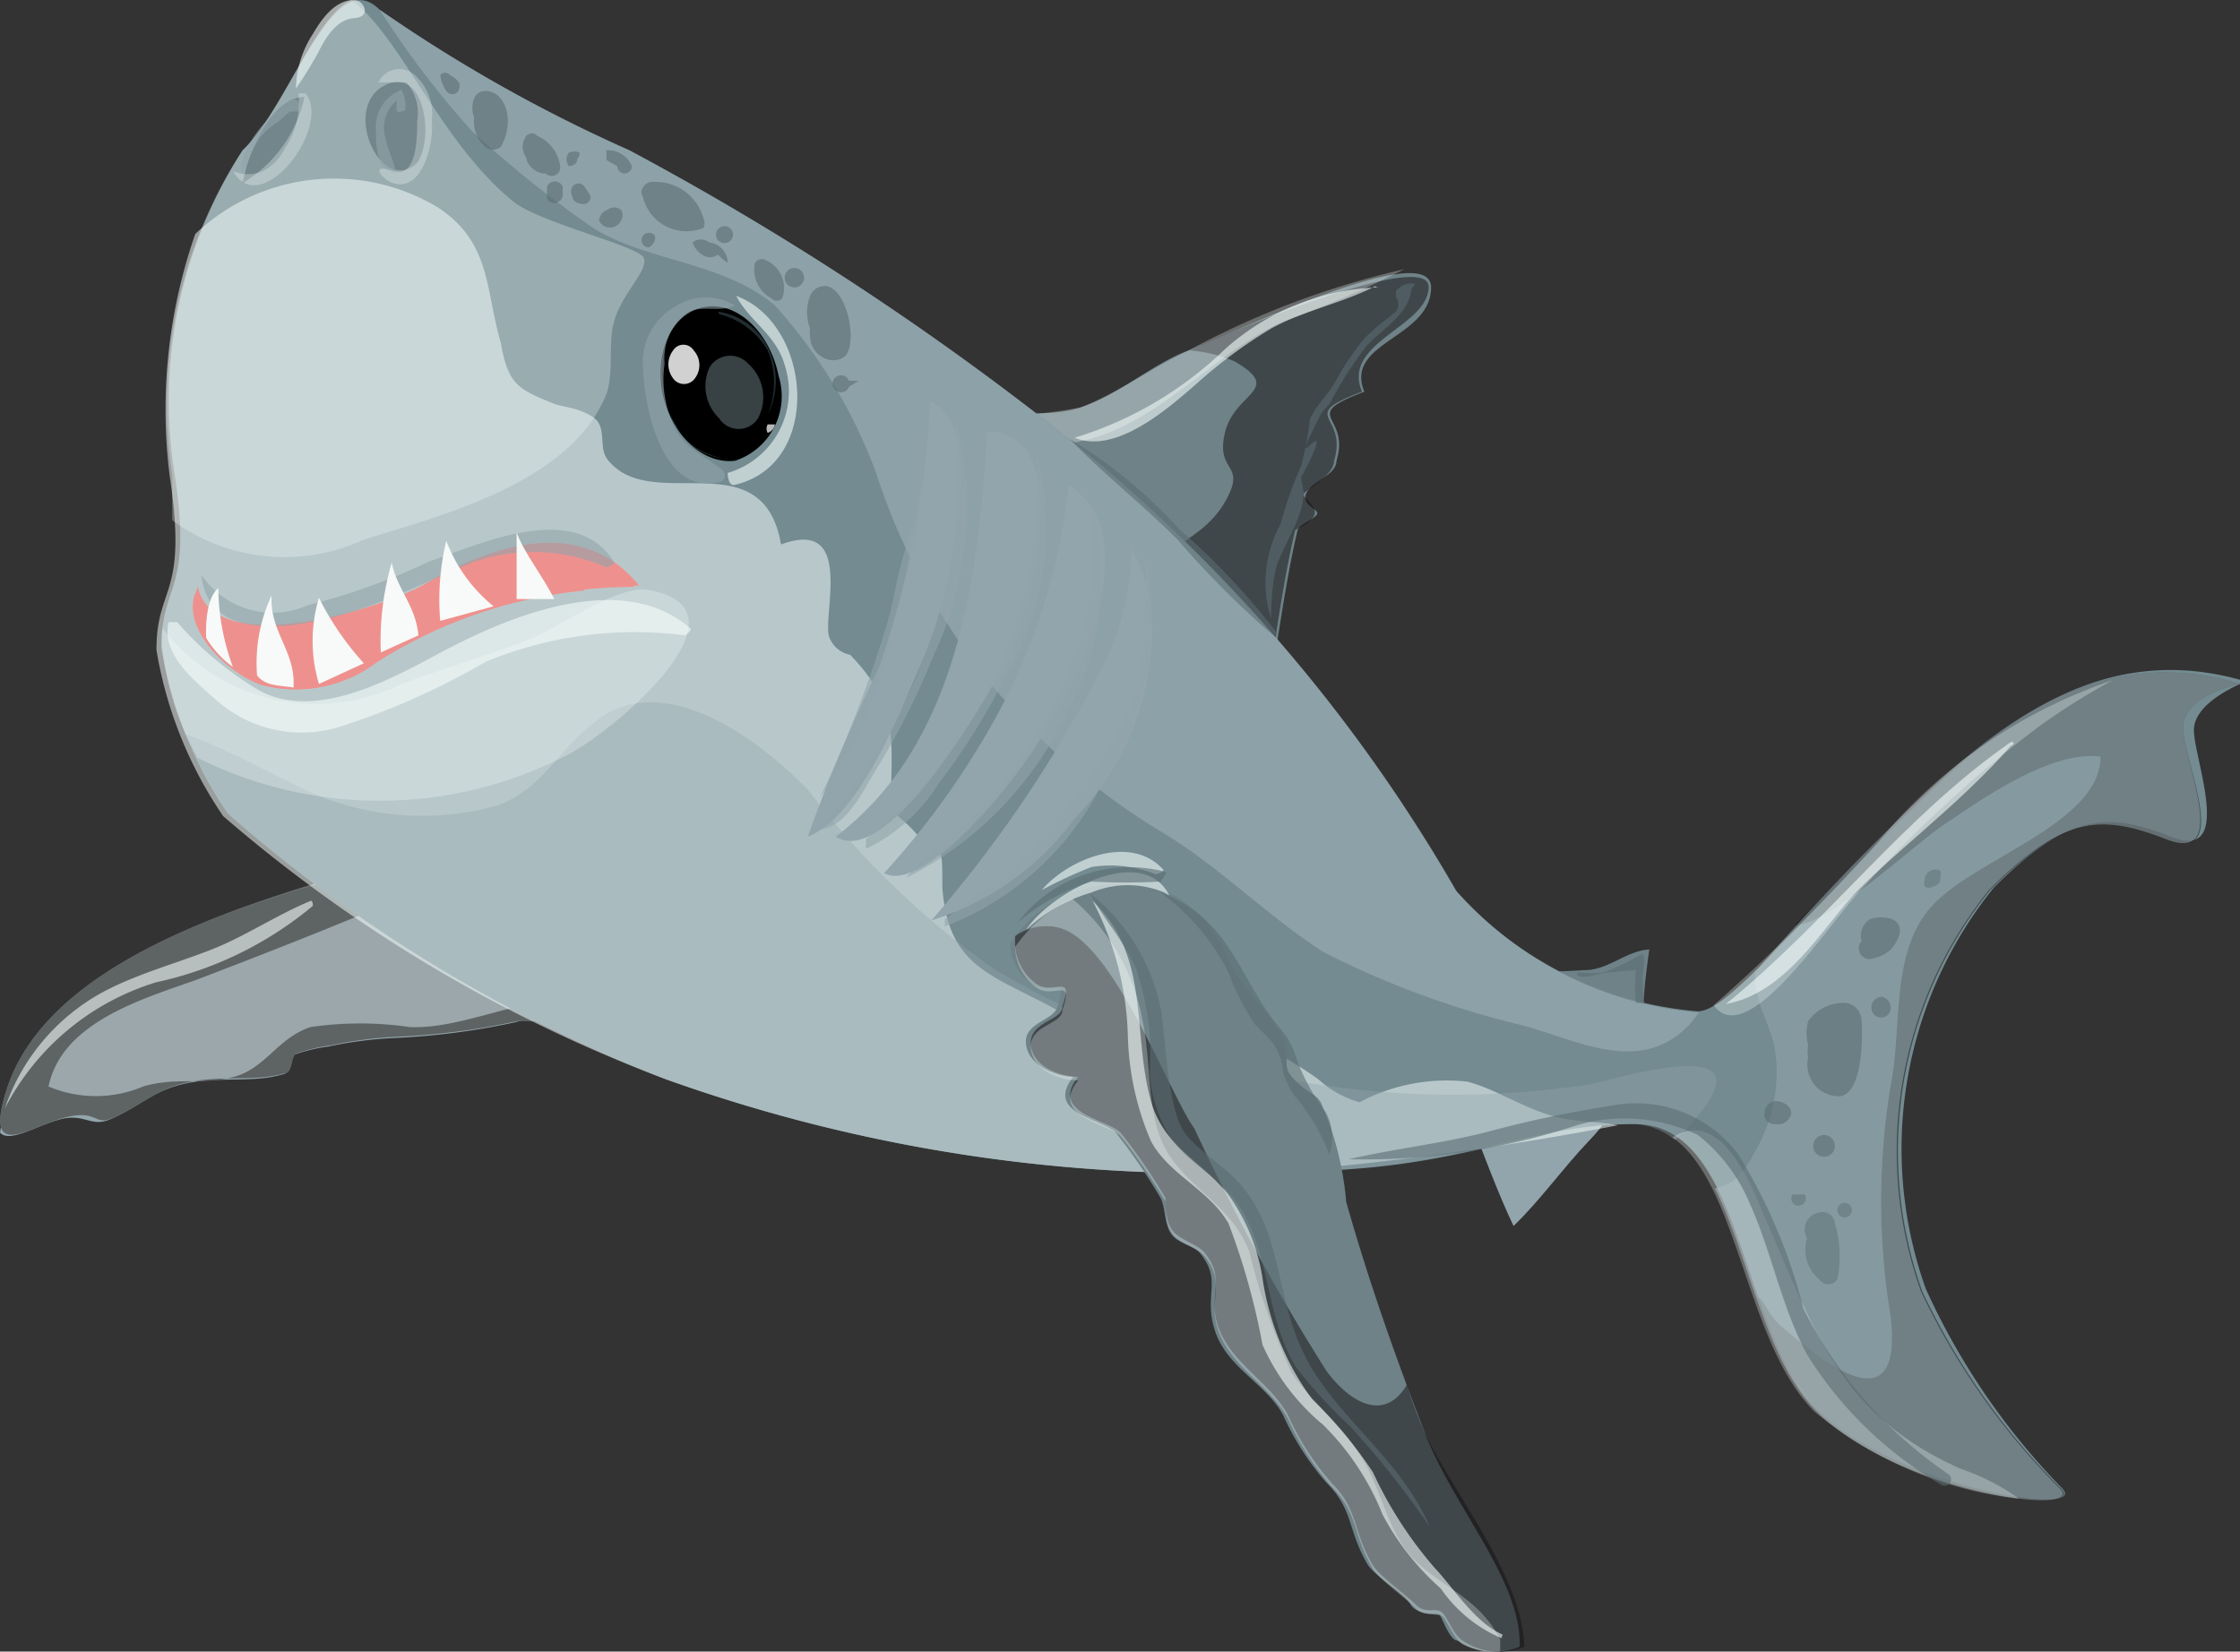 <svg xmlns="http://www.w3.org/2000/svg" viewBox="0 0 18.47 13.62"><rect x="0" y="0" width="18.47" height="13.62" fill="#333333" stroke="none"/><defs><style>.cls-1{isolation:isolate;}.cls-16,.cls-17,.cls-18,.cls-2{fill:#92a5ac;}.cls-3{fill:#a2a8aa;}.cls-3,.cls-6,.cls-9{opacity:0.53;}.cls-4{fill:#5e6364;}.cls-5{fill:#6e8287;}.cls-6{fill:#151316;}.cls-21,.cls-7,.cls-9{fill:#f6fefd;}.cls-7{opacity:0.29;}.cls-21,.cls-7{mix-blend-mode:screen;}.cls-8{fill:#738b91;}.cls-10{fill:#7f9499;opacity:0.44;}.cls-11,.cls-14{fill:#fff;}.cls-11{opacity:0.72;}.cls-12,.cls-13{fill:#41575f;}.cls-12{opacity:0.51;}.cls-13{opacity:0.7;}.cls-14{opacity:0.82;}.cls-15,.cls-20{fill:#ee918e;}.cls-16{opacity:0.37;}.cls-16,.cls-17,.cls-18,.cls-19,.cls-20,.cls-23{mix-blend-mode:multiply;}.cls-17{opacity:0.84;}.cls-18,.cls-19,.cls-21{opacity:0.59;}.cls-19,.cls-23{fill:#5a6d72;}.cls-22{fill:#f7faf8;}.cls-23{opacity:0.47;}</style></defs><g class="cls-1"><g id="Layer_2" data-name="Layer 2"><g id="icons_animals"><path class="cls-2" d="M3.19,7.11l-.59.17A3.39,3.39,0,0,1,1.41,8C1,8.2.38,8.37.14,8.88A1.57,1.57,0,0,0,0,9.34c.08.09.3-.06.5-.11s.25.07.41,0,.29-.17.42-.23c.36-.16.7-.05,1-.14.06,0,.05-.14.09-.16a1.37,1.37,0,0,1,.29-.07,3.33,3.33,0,0,1,.54-.07,5.93,5.93,0,0,0,1-.13c.16-.05.6-.06.66-.23C5.14,7.83,3.56,7.19,3.19,7.11Z"/><path class="cls-3" d="M3.19,7.11C2.22,7.4.4,7.86.05,9c-.18.58.18.3.47.22s.25.07.41,0,.29-.17.42-.23c.36-.16.7-.05,1-.14.06,0,.05-.14.09-.16a1.37,1.37,0,0,1,.29-.07,3.33,3.33,0,0,1,.54-.07,5.93,5.93,0,0,0,1-.13c.16-.05.6-.06.66-.23C5.14,7.83,3.56,7.19,3.19,7.11Z"/><path class="cls-4" d="M5,8.25v0l-.16,0c-.46-.07-1,.24-1.46.22a2.83,2.83,0,0,0-.82,0c-.27.09-.37.34-.63.41s-.48,0-.75.08a1,1,0,0,1-.78,0c.11-.53.77-.72,1.22-.88.68-.26,1.34-.52,2-.81l-.43-.14C2.22,7.4.4,7.86.05,9c-.18.58.18.3.47.22s.25.07.41,0,.29-.17.42-.23c.36-.16.7-.05,1-.14.06,0,.05-.14.09-.16a1.37,1.37,0,0,1,.29-.07,3.33,3.33,0,0,1,.54-.07,5.93,5.93,0,0,0,1-.13C4.48,8.43,4.92,8.42,5,8.25Z"/><path class="cls-2" d="M12.24,9.18H12.1c.12.3.25.66.38.93.21-.2.41-.48.62-.7C13.7,8.79,12.6,9.19,12.24,9.18Z"/><path class="cls-5" d="M12.41,8a4.85,4.85,0,0,0,.66,0c.19,0,.34-.16.53-.17a5.21,5.21,0,0,0-.06.7,1,1,0,0,1-.83-.4Z"/><path class="cls-5" d="M7.83,3.47c.33-.13.75,0,1.08-.11S9.5,3,9.8,2.89s2-.94,2-.52-.72.45-.55.86c-.55.21-.11.18-.23.57,0,.12-.21.17-.25.27s.11.13.09.17-.14.08-.16.13c-.07.29-.13.67-.18,1s-.15.43-.49.4-.55-.33-.78-.5A6.28,6.28,0,0,1,8.5,4.7,7.37,7.37,0,0,1,7.83,3.47Z"/><path class="cls-6" d="M9.81,2.89a1.18,1.18,0,0,1,.37.09c.41.24,0,.25-.08.59s.19.24,0,.57-.56.38-.67.63a.91.91,0,0,0,.26.8.67.67,0,0,0,.72.07.85.85,0,0,0,.09-.27c.05-.33.11-.71.18-1,0,0,.14-.06.16-.13s-.11-.14-.09-.17S11,3.92,11,3.8c.12-.39-.32-.36.23-.57-.17-.41.54-.53.55-.86S10.08,2.76,9.81,2.89Z"/><path class="cls-7" d="M9.8,2.89c-.3.14-.58.35-.89.47a4.3,4.3,0,0,1-1,.07.8.8,0,0,0,.44.22c1,.16,1.45-.63,2.23-1a8.45,8.45,0,0,0,1-.43A7,7,0,0,0,9.8,2.89Z"/><path class="cls-8" d="M1.88,6.71a3.42,3.42,0,0,1-.55-1.37c0-.54.26-.45.11-1.43A3.82,3.82,0,0,1,2,1.24C2.41.85,2.74-.31,3.13.08A12.5,12.5,0,0,0,5.19,1.24,24,24,0,0,1,9,3.77,13.25,13.25,0,0,1,12,7.34a3,3,0,0,0,2,1c.24,0,.77-.67,1.52-1.42s1.66-1.7,3-1.3c0,0-.43.16-.43.4s.34,1.09-.19.88-.85-.19-1.46.42a3.43,3.43,0,0,0-.56,3.31A5.77,5.77,0,0,0,17,12.27c.25.25-1.34,0-2-.63s-.61-2.37-1.52-2.37-1.4.39-2.87.39A13.25,13.25,0,0,1,5.49,8.9,12.06,12.06,0,0,1,1.88,6.71Z"/><path class="cls-9" d="M12.87,9.22c-.28-.06-.51-.23-.77-.3a1.53,1.53,0,0,0-.89.17.84.84,0,0,1-.34-.19,3.33,3.33,0,0,0-.39-.24,1.15,1.15,0,0,1-.59.2,1.06,1.06,0,0,1-.79-.17C9,8.62,9.07,8.46,9,8.4s-.21,0-.3-.08c-.54-.29-.88-.35-.93-1,0-.42,0-.2-.21-.44s-.22-.09-.21-.48,0-.65-.34-1a.23.23,0,0,1-.17-.14c-.07-.16.22-1-.4-.77-.15-.87-1.07-.24-1.43-.7-.08-.1,0-.27-.12-.35s-.24-.08-.32-.11c-.3-.12-.38-.16-.44-.5C4,2.38,4.05,2,3.61,1.71a1.66,1.66,0,0,0-2,.22,4.39,4.39,0,0,0-.21,2c.15,1-.11.89-.11,1.43a3.42,3.42,0,0,0,.55,1.37A12.06,12.06,0,0,0,5.49,8.9a13.25,13.25,0,0,0,5.08.76,26.2,26.2,0,0,0,2.77-.38C13.2,9.25,13,9.25,12.87,9.22Z"/><path d="M5.46,3.23c.07.35.33.6.6.57a.56.56,0,0,0,.36-.7c-.07-.35-.33-.61-.6-.57S5.4,2.88,5.46,3.23Z"/><path class="cls-10" d="M6.25,3.45a.19.19,0,0,1-.32,0,.37.37,0,0,1-.08-.42A.2.2,0,0,1,6.17,3,.37.37,0,0,1,6.25,3.45Z"/><path class="cls-11" d="M6.33,3.57a0,0,0,0,1,0,0,.07.07,0,0,1,0-.07,0,0,0,0,1,.06,0A.09.09,0,0,1,6.33,3.57Z"/><path class="cls-12" d="M5.92,2.57a.55.55,0,0,1,.41.29.62.62,0,0,1,0,.56s0,0,0,0a.7.7,0,0,0,0-.53.65.65,0,0,0-.4-.3Z"/><path class="cls-13" d="M5.49,2.84h0a.94.94,0,0,0,.06.64.55.55,0,0,0,.43.3H6a.48.48,0,0,1-.42-.26A.82.82,0,0,1,5.49,2.84Z"/><path class="cls-14" d="M5.73,3.12a.11.11,0,0,1-.18,0,.19.19,0,0,1,0-.23.1.1,0,0,1,.17,0A.18.18,0,0,1,5.73,3.12Z"/><path class="cls-15" d="M1.63,4.85c-.17.3.23.7.53.8a1.1,1.1,0,0,0,.94-.19,4,4,0,0,1,2.13-.62c-.45-.62-1.19-.32-1.75,0S1.74,5.43,1.63,4.85Z"/><path class="cls-16" d="M14,9.2c.56-.67-.58-.33-.88-.26A7.44,7.44,0,0,1,8.21,8,6.92,6.92,0,0,1,6.66,6.51c-.42-.43-1.2-1-1.75-.56-.3.22-.42.54-.8.69a2.29,2.29,0,0,1-1.72-.19c-.18-.08-.53-.28-.87-.4a5,5,0,0,0,.36.66A12.06,12.06,0,0,0,5.49,8.9a13.25,13.25,0,0,0,5.08.76c1.47,0,2-.39,2.87-.39a.57.57,0,0,1,.37.13A.9.9,0,0,0,14,9.2Z"/><path class="cls-5" d="M8.33,7.78A1.08,1.08,0,0,1,9.71,7.4a1.13,1.13,0,0,1,.43.54c.11.22.29.36.41.57s0,.26.11.38.18.12.23.2a2.54,2.54,0,0,1,.21.82c.18.64.41,1.29.65,1.91s.8,1.22.78,1.76a.54.54,0,0,1-.51-.05c-.07,0-.13-.2-.15-.21s-.19,0-.24-.09-.31-.24-.36-.34c-.16-.28-.11-.44-.33-.66a2.23,2.23,0,0,1-.36-.56c-.14-.26-.46-.39-.56-.69s.06-.41-.12-.64c-.05-.07-.18-.08-.24-.16s-.05-.22-.09-.3a4.63,4.63,0,0,0-.37-.54c-.11-.11-.59-.16-.35-.46-.14,0-.37-.09-.39-.27s.23-.19.26-.31c.1-.29-.08-.08-.22-.19A.42.42,0,0,1,8.33,7.78Z"/><path class="cls-6" d="M11.75,11.82a4,4,0,0,1-.15-.4c-.17.29-.44.18-.66-.11a17.35,17.35,0,0,1-1.09-2C9.63,9,9.18,7.76,8.73,7.65a.44.44,0,0,0-.36.07l0,.06a.42.42,0,0,0,.17.33c.14.11.32-.1.22.19,0,.12-.27.12-.26.31s.25.27.39.27c-.24.3.24.35.35.46a4.63,4.63,0,0,1,.37.54c0,.08,0,.23.09.3s.19.09.24.16c.18.23,0,.36.12.64s.42.43.56.69a2.23,2.23,0,0,0,.36.56c.22.22.17.38.33.66.05.1.26.24.36.34s.18,0,.24.09.08.16.15.21a.54.54,0,0,0,.51.05C12.55,13,12,12.34,11.75,11.82Z"/><path class="cls-6" d="M18.47,5.64c-1.32-.4-2.24.55-3,1.3l-.67.69c.28,0,1-.68,1.23-.83s.86-.62,1.29-.56c0,.54-1,.83-1.37,1.21s-.26,1-.36,1.5a5.84,5.84,0,0,0,0,1.91c.1.91-.55.38-.91.07-.12-.11-.13-.22-.19-.23a2.55,2.55,0,0,0,.5.94c.67.67,2.26.88,2,.63a5.77,5.77,0,0,1-1.14-1.62,3.43,3.43,0,0,1,.56-3.31c.61-.61.92-.63,1.46-.42S18,6.27,18,6,18.47,5.64,18.47,5.64Z"/><path class="cls-17" d="M13.93,8.45l.08-.1h0a3,3,0,0,1-2-1A13.25,13.25,0,0,0,9,3.77,24,24,0,0,0,5.19,1.24,12.5,12.5,0,0,1,3.13.08l0,0a7.62,7.62,0,0,0,.76,1,9.37,9.37,0,0,0,1,.8c.45.28,1.08.28,1.5.64a4.26,4.26,0,0,1,.83,1.37A5.4,5.4,0,0,0,9.56,6.85c.49.29.87.69,1.35,1a7.35,7.35,0,0,0,1.62.6C13,8.57,13.52,8.88,13.93,8.45Z"/><path class="cls-18" d="M18.47,5.64c-1.32-.4-2.24.55-3,1.3-.42.42-.77.81-1,1.08,0,.28.14.43.17.67a1.29,1.29,0,0,1-.16.79c-.13.25-.2.28-.34.32.28.55.41,1.41.84,1.84.67.67,2.26.88,2,.63a5.77,5.77,0,0,1-1.14-1.62,3.43,3.43,0,0,1,.56-3.31c.61-.61.92-.63,1.46-.42S18,6.27,18,6,18.47,5.64,18.47,5.64Z"/><path class="cls-7" d="M4.23,1.66C3.63,1.17,3.31.31,2.9,0,2.6.12,2.33.93,2,1.24a3.82,3.82,0,0,0-.58,2.67c0,.15,0,.27,0,.38A1.56,1.56,0,0,0,3,4.45c.64-.2,1.71-.47,2-1.2.07-.2,0-.44.08-.65s.26-.37.23-.47S4.45,1.84,4.23,1.66Z"/><path class="cls-19" d="M3.41,1.38c.19-.18.1-.87-.25-.67s0,.93.29.62Z"/><path class="cls-19" d="M2,1.51A1.09,1.09,0,0,0,2.51.8c-.24,0-.41.36-.48.58Z"/><path class="cls-7" d="M5.31,4.86c-.27,0-.68.3-.94.41s-.72.24-1.08.38a1.59,1.59,0,0,1-1.95-.47.81.81,0,0,0,0,.16,2.3,2.3,0,0,0,.29.91,3.36,3.36,0,0,0,3,0C5,6.09,6.31,5,5.31,4.86Z"/><path class="cls-7" d="M12.37,13.62l0-.1c-.17-.33-.44-.41-.68-.63s-.28-.56-.45-.85-.43-.48-.59-.72a5.59,5.59,0,0,1-.35-1c-.14-.36-.44-.48-.65-.78s-.15-.77-.23-1.13a1.71,1.71,0,0,0-.58-1,1.2,1.2,0,0,0-.47.4.42.42,0,0,0,.17.33c.14.11.32-.1.22.19,0,.12-.27.12-.26.31s.25.27.39.27c-.24.3.24.35.35.46a4.63,4.63,0,0,1,.37.54c0,.08,0,.23.09.3s.19.09.24.16c.18.23,0,.36.12.64s.42.43.56.69a2.23,2.23,0,0,0,.36.56c.22.22.17.38.33.66.05.1.26.24.36.34s.18,0,.24.09.08.16.15.21A.56.56,0,0,0,12.37,13.62Z"/><path class="cls-7" d="M15.49,6.94a16.11,16.11,0,0,1-1.36,1.35c.29.4,1-.76,1.26-1A10.19,10.19,0,0,1,16.8,6a5.59,5.59,0,0,1,.62-.39A4.28,4.28,0,0,0,15.49,6.94Z"/><path class="cls-7" d="M13.79,9.38c.55.38.6,1.69,1.17,2.26a3.21,3.21,0,0,0,1.69.72,1.89,1.89,0,0,0-.49-.25c-1-.45-1.2-1.14-1.62-2.1C14.41,9.7,14.17,9.14,13.79,9.38Z"/><path class="cls-2" d="M8.33,5.4c.17-.36.56-1.84-.19-1.84C8.07,4.73,7.91,6.13,6.89,6.9,7.29,7.15,8,6,8.33,5.4Z"/><path class="cls-2" d="M8.73,5.83C9,5.37,9.39,4.35,8.81,4A5,5,0,0,1,8.22,5.9a6.68,6.68,0,0,1-.93,1.3C7.6,7.38,8.42,6.45,8.73,5.83Z"/><path class="cls-20" d="M3.48,4.83c-.42.22-1.74.6-1.85,0a.36.36,0,0,0,0,.11,1.1,1.1,0,0,0,1.06.34,15,15,0,0,1,1.72-.56,1.64,1.64,0,0,1,.69.11h.17C4.78,4.22,4,4.52,3.48,4.83Z"/><path class="cls-20" d="M4.81,4.85c-.06-.08-.53,0-.62,0a6.13,6.13,0,0,0-1.57.65,1,1,0,0,1-1-.37,1,1,0,0,0,.55.52,1.1,1.1,0,0,0,.94-.19,3.89,3.89,0,0,1,1.71-.59Z"/><path class="cls-2" d="M7.68,7.59a2.31,2.31,0,0,0,1.18-.84,2.25,2.25,0,0,0,.63-1.39,1.43,1.43,0,0,0-.16-.84,2.22,2.22,0,0,1-.25,1A10.38,10.38,0,0,1,7.68,7.59Z"/><path class="cls-2" d="M6.66,6.9c.42-.16.75-1,.92-1.39A4.2,4.2,0,0,0,7.92,4c0-.24,0-.57-.25-.69A7.86,7.86,0,0,1,7.25,5.5,14.16,14.16,0,0,0,6.66,6.9Z"/><path class="cls-18" d="M7.87,3.43h0A4.32,4.32,0,0,1,6.74,6.84s0,0,0,0c.24,0,.38-.33.5-.52a6.08,6.08,0,0,0,.46-.92A2.83,2.83,0,0,0,7.87,3.43Z"/><path class="cls-18" d="M8.55,3.75h0a3.56,3.56,0,0,1-.33,1.79A4,4,0,0,1,7.14,6.92s0,.09,0,.08a1.42,1.42,0,0,0,.6-.54,5.42,5.42,0,0,0,.54-.86A2.4,2.4,0,0,0,8.55,3.75Z"/><path class="cls-18" d="M9,4.15H9a4.48,4.48,0,0,1-.06,1,3.57,3.57,0,0,1-.34.81,3.8,3.8,0,0,1-.5.69c-.2.21-.45.36-.63.59a0,0,0,0,0,0,0A2.9,2.9,0,0,0,8.79,5.89,2.31,2.31,0,0,0,9,4.15Z"/><path class="cls-18" d="M9.45,4.62h0c0,.32,0,.64-.06,1A2.43,2.43,0,0,1,9,6.38a4.76,4.76,0,0,1-1.21,1.2s0,.07,0,.06a2.41,2.41,0,0,0,1.3-1.18A2.47,2.47,0,0,0,9.45,4.62Z"/><path class="cls-18" d="M7.63,3.51c-.07.28,0,.57-.11.86s-.13.48-.19.72a10.38,10.38,0,0,1-.57,1.49s0,0,0,0a3.33,3.33,0,0,0,.6-1.39c.07-.27.16-.55.21-.82s0-.59.06-.88Z"/><path class="cls-18" d="M3.31.74s0,0,0,0a.33.33,0,0,0-.21.34c0,.1,0,.34.16.35a0,0,0,0,0,0,0c0-.09-.07-.2-.08-.29A.29.29,0,0,1,3.27.83s0,.05,0,.08.07,0,.07,0A.28.28,0,0,0,3.31.74Z"/><path class="cls-18" d="M2.43.82c-.06,0-.15.09-.19.13s-.3.31-.24.49c0,0,0,0,0,0a1.17,1.17,0,0,1,.14-.3A.61.61,0,0,1,2.3,1L2.39.92s0,0,0,0,.06,0,.07,0S2.49.83,2.43.82Z"/><path class="cls-18" d="M5.06,4.63c-.32-.51-1.11-.14-1.52,0a5.36,5.36,0,0,1-1,.36.71.71,0,0,1-.88-.25s0,0,0,0c.06.61.89.42,1.26.3s.65-.27,1-.41A1.5,1.5,0,0,1,5,4.68S5.08,4.66,5.06,4.63Z"/><path class="cls-18" d="M5.66,2.58c.13-.07.27,0,.4-.06s0,0,0,0a.46.46,0,0,0-.48,0,.53.53,0,0,0-.28.45c0,.36.15,1.14.65,1a.06.06,0,0,0,0-.1c-.14-.11-.28-.16-.37-.31A.91.91,0,0,1,5.48,3,.48.48,0,0,1,5.66,2.58Z"/><path class="cls-7" d="M3.56,1A.43.43,0,0,0,3.41.61a.19.19,0,0,0-.29.07s0,0,0,0,.16,0,.23,0A.38.38,0,0,1,3.44,1c0,.12,0,.48-.2.41s-.09.07,0,.1C3.5,1.59,3.58,1.14,3.56,1Z"/><path class="cls-7" d="M2.52.77s-.06,0-.06,0a.65.65,0,0,1-.11.45.41.41,0,0,1-.18.19.31.31,0,0,1-.25,0,0,0,0,0,0,0,0C2.15,1.82,2.74,1.05,2.52.77Z"/><path class="cls-21" d="M2.92,0c-.16,0-.27.16-.34.28a.85.85,0,0,0-.14.45s0,0,0,0A3.18,3.18,0,0,0,2.62.44c.06-.12.15-.28.3-.29S3,0,2.92,0Z"/><path class="cls-21" d="M5.69,5.18c-.58-.5-1.54-.08-2.11.23-.41.22-1,.53-1.45.28a2.77,2.77,0,0,1-.67-.56s-.07,0-.07,0c-.06.27.21.48.39.64a1.06,1.06,0,0,0,1,.23A6,6,0,0,0,4,5.46a3.21,3.21,0,0,1,1.65-.22S5.71,5.2,5.69,5.18Z"/><path class="cls-21" d="M6.07,2.44s0,0,0,0c.11.21.33.32.4.57A.7.7,0,0,1,6,3.9S6,4,6.05,4C6.79,3.84,6.7,2.67,6.07,2.44Z"/><path class="cls-21" d="M11.36,2.37a2,2,0,0,0-1.26.51,3.07,3.07,0,0,1-1.24.73s0,0,0,0c.34.14.77-.24,1-.44a4,4,0,0,1,.62-.46c.27-.15.59-.21.86-.35C11.37,2.38,11.37,2.37,11.36,2.37Z"/><path class="cls-21" d="M2.56,7.43c-.29.12-.55.3-.84.41s-.54.18-.79.3a1.72,1.72,0,0,0-.89,1h0A2.09,2.09,0,0,1,1.29,8.1a3,3,0,0,0,1.29-.63S2.58,7.42,2.56,7.43Z"/><path class="cls-21" d="M9.64,7.38c-.23-.44-1,0-1.18.29h0A1.33,1.33,0,0,1,9,7.36a.78.78,0,0,1,.6,0S9.65,7.39,9.64,7.38Z"/><path class="cls-21" d="M12.39,13.48c-.23-.1-.4-.38-.56-.55a3.33,3.33,0,0,1-.51-.79,3.62,3.62,0,0,0-.5-.6,2.23,2.23,0,0,1-.41-1,1.61,1.61,0,0,0-.29-.7c-.23-.28-.52-.38-.63-.76-.16-.58,0-1.19-.48-1.65,0,0,0,0,0,0A2.54,2.54,0,0,1,9.3,8.55a2.34,2.34,0,0,0,.19.86c.15.28.48.4.64.68a5.74,5.74,0,0,1,.28,1,1.81,1.81,0,0,0,.5.66,2.17,2.17,0,0,1,.49.74,2.16,2.16,0,0,0,.48.61,1.17,1.17,0,0,0,.5.41Z"/><path class="cls-21" d="M9.59,7.17c-.27-.3-.79-.08-1,.17h0A3.71,3.71,0,0,1,9,7.15a1,1,0,0,1,.53.06S9.61,7.19,9.59,7.17Z"/><path class="cls-21" d="M16.58,6.12c-.88.61-1.52,1.49-2.35,2.16h0c.45-.08.74-.53,1-.84s.94-.81,1.35-1.29C16.62,6.14,16.6,6.11,16.58,6.12Z"/><path class="cls-22" d="M1.8,4.85c-.12.1-.1.41-.1.41a.82.82,0,0,0,.22.24A1.93,1.93,0,0,1,1.8,4.85Z"/><path class="cls-22" d="M2.63,4.93a1.23,1.23,0,0,0,0,.71L3,5.47A2.39,2.39,0,0,1,2.63,4.93Z"/><path class="cls-22" d="M3.68,4.46a2.06,2.06,0,0,0-.05.66L4.07,5A1.27,1.27,0,0,1,3.68,4.46Z"/><path class="cls-22" d="M2.24,4.91a1.3,1.3,0,0,0-.12.66c.07.09.18.08.3.1C2.44,5.37,2.22,5.21,2.24,4.91Z"/><path class="cls-22" d="M4.26,4.39c0,.19,0,.36,0,.55l.31,0C4.47,4.74,4.32,4.56,4.26,4.39Z"/><path class="cls-22" d="M3.23,4.64a2.31,2.31,0,0,0-.09.74l.31-.14C3.43,5,3.27,4.85,3.23,4.64Z"/><path class="cls-19" d="M4.43,1.12a.06.06,0,0,0-.09,0,.15.15,0,0,0,0,.18c0,.06.09.14.16.13h0a.07.07,0,0,0,.12-.05A.32.32,0,0,0,4.43,1.12Z"/><path class="cls-19" d="M5,1.54s0,.07,0,.07S5,1.54,5,1.54Z"/><path class="cls-19" d="M4.64,1.61l0-.07a.07.07,0,0,0-.13,0s0,.08,0,.1l0,0A.07.07,0,0,0,4.64,1.61Z"/><path class="cls-19" d="M4.78,1.26h0a.1.1,0,0,0-.09,0,.09.09,0,0,0,0,.11h0s.07,0,.07-.06A.08.08,0,0,0,4.78,1.26Z"/><path class="cls-19" d="M4.82,1.54a.06.06,0,0,0-.1,0,.08.08,0,0,0,0,.08s0,0,0,0,0,0,0,0v0s0,.05.07.06a.06.06,0,0,0,.08-.06A.53.53,0,0,0,4.82,1.54Z"/><path class="cls-19" d="M5.39,1.5a.09.09,0,0,0-.09.05s0,0,0,0a.06.06,0,0,0,0,.07.37.37,0,0,0,.5.26.09.09,0,0,0,0-.08A.41.41,0,0,0,5.39,1.5Z"/><path class="cls-19" d="M5.12,1.73h0a.09.09,0,0,0-.11,0,.1.1,0,0,0-.07.09.1.1,0,0,0,.18,0h0A.08.08,0,0,0,5.12,1.73Z"/><path class="cls-19" d="M4,.75a.1.1,0,0,0-.09.06v0h0v0a.22.22,0,0,0,0,.16A.28.28,0,0,0,4,1.21a.1.1,0,0,0,.13,0C4.25,1,4.17.75,4,.75Z"/><path class="cls-19" d="M3.79.69A.18.18,0,0,0,3.71.62h0a.05.05,0,0,0-.08,0v0a.29.29,0,0,0,.05.13.06.06,0,0,0,.1,0A.15.15,0,0,0,3.79.69Z"/><path class="cls-19" d="M5.21,1.37A.21.21,0,0,0,5,1.24S5,1.3,5,1.32l0,0s0,0,0,0l.09.05A.05.05,0,0,0,5.21,1.37Z"/><path class="cls-19" d="M5.35,1.92a.06.06,0,0,0,0,.12C5.42,2,5.42,1.92,5.35,1.92Z"/><path class="cls-19" d="M6,2.16A.17.17,0,0,0,5.85,2a.11.11,0,0,0-.14,0,.06.06,0,0,0,0,0h0a.2.2,0,0,0,.08.1.11.11,0,0,0,.13,0S6,2.18,6,2.16Z"/><path class="cls-19" d="M6,1.87A.07.07,0,1,0,6,2,.07.07,0,0,0,6,1.87Z"/><path class="cls-19" d="M6.3,2.14a.06.06,0,0,0-.08.06v0a.27.27,0,0,0,.14.26.06.06,0,0,0,.09,0A.25.25,0,0,0,6.3,2.14Z"/><path class="cls-19" d="M11.67,2.34a.17.17,0,0,0-.16.06s0,.07,0,.05a.1.1,0,0,1,0,.12l-.15.12-.1.09a2.16,2.16,0,0,0-.24.35c-.06.12-.17.21-.22.33a2.79,2.79,0,0,1-.07.38,3.06,3.06,0,0,0-.17.48,1,1,0,0,0-.08.78s0,0,0,0,0-.32.06-.47.15-.29.19-.44,0-.17,0-.26a1.42,1.42,0,0,0,.12-.25c.05-.18-.25.3.05-.28,0,0,.06-.06.08-.1a3.12,3.12,0,0,1,.29-.45c.14-.15.34-.25.37-.47A0,0,0,0,0,11.67,2.34Z"/><path class="cls-19" d="M10.53,5.22a6,6,0,0,0-.81-.86,4,4,0,0,0-.9-.74s0,0,0,0c.28.29.6.54.89.83a7.37,7.37,0,0,0,.79.79S10.55,5.23,10.53,5.22Z"/><path class="cls-19" d="M9.61,7.19a1.16,1.16,0,0,0-1.22.42h0A1.72,1.72,0,0,1,9,7.27a5.27,5.27,0,0,0,.57,0S9.63,7.19,9.61,7.19Z"/><path class="cls-19" d="M11.78,12.57c-.24-.54-.74-.87-1-1.35s-.2-1-.51-1.4c-.13-.18-.33-.28-.48-.45s-.17-.66-.21-1a1.62,1.62,0,0,0-.59-1s0,0,0,0c.11.21.27.38.37.6a2.14,2.14,0,0,1,.12.87,1.14,1.14,0,0,0,.17.54c.15.21.4.33.55.54.28.4.23.95.49,1.36a4,4,0,0,0,.44.48,7.08,7.08,0,0,1,.65.82S11.79,12.59,11.78,12.57Z"/><path class="cls-19" d="M10.93,9.17a1.7,1.7,0,0,1-.24-.44.63.63,0,0,0-.12-.23c-.36-.42-.41-.92-1-1.14h0a1.88,1.88,0,0,1,.56.66,1.94,1.94,0,0,0,.22.43l.09.09a.45.45,0,0,1,.14.31,1.3,1.3,0,0,0,.08.17,1.59,1.59,0,0,1,.3.5h0A.43.43,0,0,0,10.93,9.17Z"/><path class="cls-19" d="M16.07,12.16a3.6,3.6,0,0,1-1.2-1.37,4.55,4.55,0,0,0-.53-1.26,1.05,1.05,0,0,0-1.06-.41,9.07,9.07,0,0,0-1,.21c-.38.1-.77.14-1.16.23,0,0,0,0,0,0A5.62,5.62,0,0,0,13,9.28a1.41,1.41,0,0,1,1,.08,1.42,1.42,0,0,1,.43.57c.18.4.26.85.47,1.24A3.19,3.19,0,0,0,16,12.24.05.05,0,0,0,16.07,12.16Z"/><path class="cls-19" d="M13.53,7.87a1.77,1.77,0,0,1-.31.15.86.86,0,0,1-.17,0H13a0,0,0,0,0,0,0c0,.08.2,0,.26,0L13.49,8a1.17,1.17,0,0,0,0,.27s.07,0,.07,0a1,1,0,0,1,0-.34S13.56,7.86,13.53,7.87Z"/><path class="cls-19" d="M6.82,2.36a.13.13,0,0,0-.14.08.37.37,0,0,0,0,.27.19.19,0,0,0,0,.07c0,.12.14.24.27.17S7,2.4,6.82,2.36Z"/><path class="cls-19" d="M7.08,3.14h0a0,0,0,0,0,0,0H7a.07.07,0,1,0,0,.05Z"/><path class="cls-19" d="M6.55,2.21a.08.08,0,0,0,0,.16A.08.08,0,0,0,6.55,2.21Z"/><path class="cls-19" d="M15.35,8.42a.15.15,0,0,0-.14-.15.36.36,0,0,0-.3.15.36.36,0,0,0,0,.2.22.22,0,0,0,0,.1.26.26,0,0,0,.27.32C15.35,9,15.36,8.6,15.35,8.42Z"/><circle class="cls-19" cx="15.04" cy="9.45" r="0.09"/><path class="cls-19" d="M15.6,7.58a.28.28,0,0,0-.18,0,.16.16,0,0,0-.07.18.09.09,0,0,0,.06.15.33.33,0,0,0,.17-.07.29.29,0,0,0,.08-.13A.1.1,0,0,0,15.6,7.58Z"/><path class="cls-19" d="M15.51,8.22a.09.09,0,0,0-.07.13h0a.08.08,0,0,0,.14,0h0A.09.09,0,0,0,15.51,8.22Z"/><path class="cls-19" d="M14.64,9.08a.1.1,0,0,0-.09.1.08.08,0,0,0,.09.09.11.11,0,0,0,.13-.09C14.77,9.12,14.7,9.08,14.64,9.08Z"/><path class="cls-23" d="M16,7.23a.1.1,0,0,0,0-.05.09.09,0,0,0-.13.07.14.14,0,0,0,0,.06.06.06,0,0,0,.07,0A.07.07,0,0,0,16,7.23Z"/><path class="cls-23" d="M15.13,10.09A.1.1,0,0,0,15,10a.14.14,0,0,0-.1.21.32.32,0,0,0,.1.34.09.09,0,0,0,.15,0A.93.93,0,0,0,15.13,10.09Z"/><path class="cls-23" d="M15.21,9.92a.06.06,0,1,0,0,.12A.06.06,0,0,0,15.21,9.92Z"/><path class="cls-23" d="M14.86,9.85v0a0,0,0,0,0-.08,0v0a.06.06,0,1,0,.1,0Z"/></g></g></g></svg>